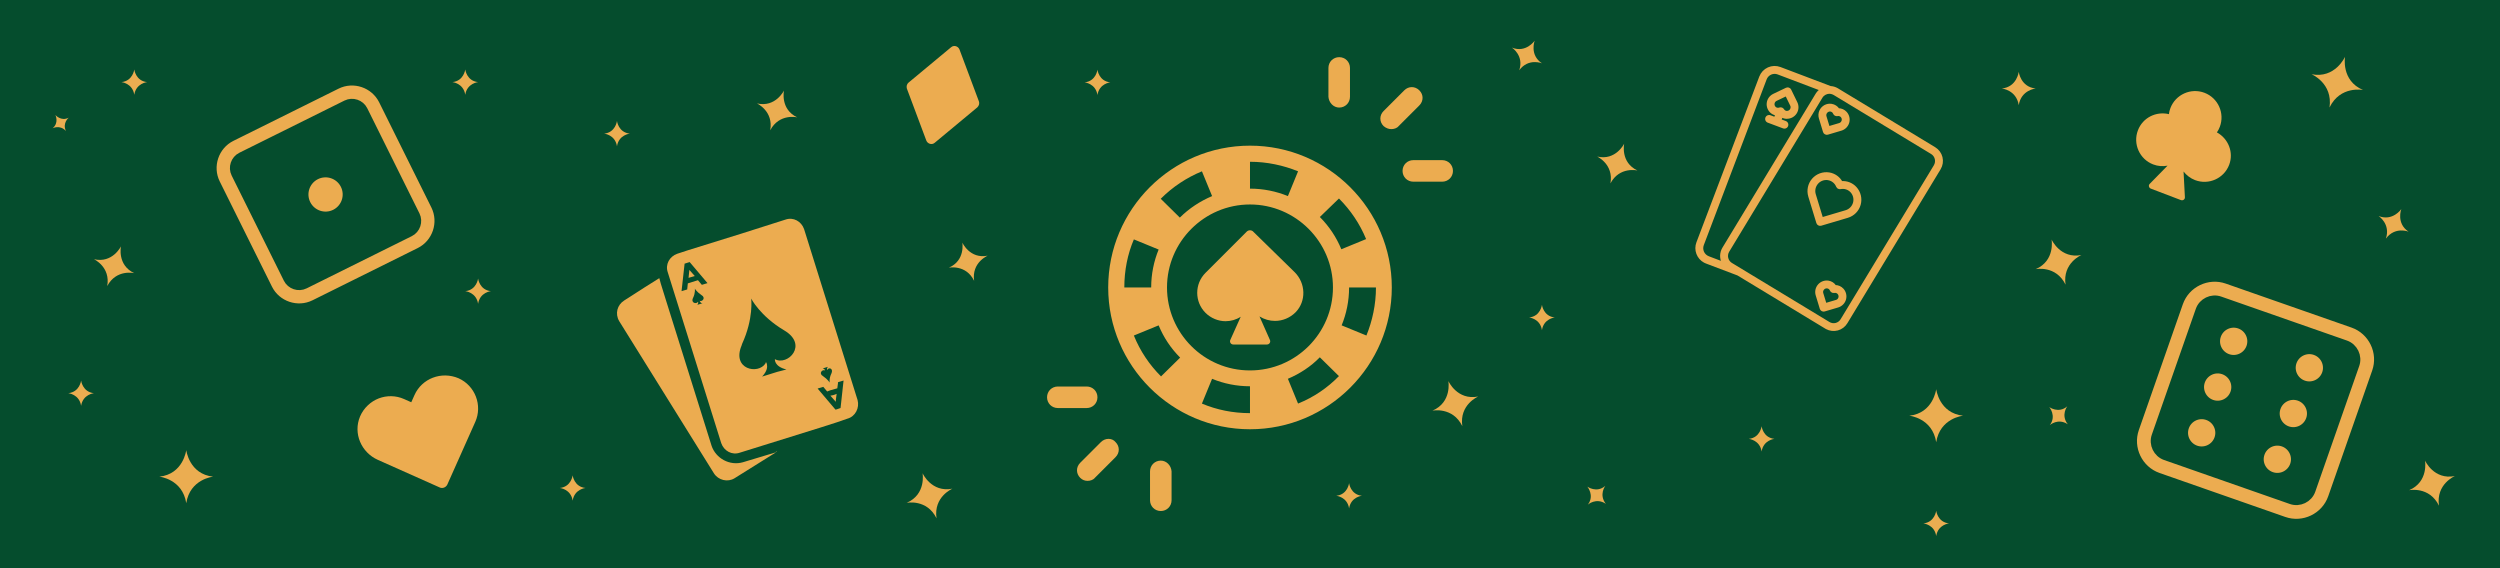 <?xml version="1.0" encoding="UTF-8"?>
<svg id="Layer_2" data-name="Layer 2" xmlns="http://www.w3.org/2000/svg" viewBox="0 0 1100 250">
  <defs>
    <style>
      .cls-1 {
        stroke: #ecac50;
        stroke-linecap: round;
        stroke-linejoin: round;
      }

      .cls-1, .cls-2, .cls-3, .cls-4 {
        fill: #ecac50;
      }

      .cls-2 {
        stroke-width: 4px;
      }

      .cls-2, .cls-3 {
        stroke: #054d2d;
        stroke-miterlimit: 10;
      }

      .cls-3 {
        stroke-width: 3px;
      }

      .cls-5 {
        fill: #ebad51;
      }

      .cls-5, .cls-4, .cls-6 {
        stroke-width: 0px;
      }

      .cls-6 {
        fill: #054d2d;
      }
    </style>
  </defs>
  <g id="Layer_1-2" data-name="Layer 1">
    <rect class="cls-6" width="1100" height="250"/>
    <g>
      <g>
        <path class="cls-4" d="m482.88,174.8c0-2.65-2.09-4.74-4.74-4.74h-12.7c-2.65,0-4.74,2.09-4.74,4.74s2.09,4.74,4.74,4.74h12.7c2.65,0,4.74-2.09,4.74-4.74Z"/>
        <path class="cls-4" d="m484.4,194.52l-9.1,9.1c-1.9,1.9-1.9,4.74,0,6.63.95.95,2.09,1.33,3.22,1.33s2.46-.38,3.22-1.33l9.1-9.1c1.9-1.9,1.9-4.74,0-6.63-1.52-1.9-4.55-1.9-6.44,0h0Z"/>
        <path class="cls-4" d="m510.75,202.67c-2.65,0-4.74,2.09-4.74,4.74v12.7c0,2.65,2.09,4.74,4.74,4.74s4.74-2.09,4.74-4.74v-12.7c-.19-2.65-2.28-4.74-4.74-4.74Z"/>
      </g>
      <g>
        <path class="cls-4" d="m617.12,75.2c0,2.65,2.09,4.74,4.74,4.74h12.7c2.65,0,4.74-2.09,4.74-4.74s-2.09-4.74-4.74-4.74h-12.7c-2.65,0-4.74,2.09-4.74,4.74Z"/>
        <path class="cls-4" d="m612.19,56.81c1.14,0,2.46-.38,3.22-1.33l9.1-9.1c1.9-1.9,1.9-4.74,0-6.63s-4.74-1.9-6.63,0l-9.1,9.1c-1.9,1.9-1.9,4.74,0,6.63,1.14.95,2.27,1.33,3.41,1.33Z"/>
        <path class="cls-4" d="m589.25,47.33c2.65,0,4.74-2.09,4.74-4.74v-12.7c0-2.65-2.09-4.74-4.74-4.74s-4.74,2.09-4.74,4.74v12.7c.19,2.65,2.28,4.74,4.74,4.74Z"/>
      </g>
      <g>
        <path class="cls-4" d="m550,64.09c-34.41,0-62.39,27.98-62.39,62.39s27.98,62.39,62.39,62.39,62.39-27.98,62.39-62.39-27.98-62.39-62.39-62.39Zm39.14,23.25c5.12,5.12,9.19,11.16,11.95,17.86l-10.9,4.47c-2.23-5.39-5.39-10.11-9.46-14.19l8.41-8.14Zm-39.14-16.16c7.49,0,14.71,1.58,21.15,4.2l-4.47,10.9c-5.12-2.1-10.77-3.28-16.68-3.28v-11.82Zm-21.15,4.2l4.47,10.9c-5.25,2.23-10.11,5.39-14.19,9.46l-8.41-8.28c5.25-5.25,11.43-9.33,18.13-12.08h0Zm-29.95,29.95l10.9,4.47c-2.1,5.12-3.28,10.77-3.28,16.68h-11.82c0-7.49,1.44-14.71,4.2-21.15h0Zm11.95,60.29c-5.12-5.12-9.19-11.16-11.95-17.99l10.9-4.47c2.23,5.39,5.39,10.11,9.46,14.19l-8.41,8.27Zm39.14,16.16c-7.49,0-14.58-1.44-21.15-4.2l4.47-10.9c5.12,2.1,10.77,3.28,16.68,3.28v11.82Zm-36.51-55.3c0-20.1,16.42-36.51,36.51-36.51s36.51,16.42,36.51,36.51-16.29,36.51-36.51,36.51-36.51-16.42-36.51-36.51h0Zm57.66,51.09l-4.47-10.9c5.25-2.23,10.11-5.39,14.05-9.46l8.41,8.28c-5.12,5.25-11.16,9.33-17.99,12.08h0Zm19.18-34.41c2.1-5.12,3.28-10.77,3.28-16.68h11.82c0,7.49-1.58,14.71-4.2,21.15l-10.9-4.47Z"/>
        <path class="cls-4" d="m551.44,101.92c-.79-.79-2.1-.79-2.89,0l-18.13,18.13c-4.86,4.86-4.86,12.74,0,17.6,2.36,2.36,5.65,3.68,8.8,3.68,2.36,0,4.73-.66,6.7-1.97l-4.6,10.25c-.39.92.26,1.97,1.31,1.97h14.84c1.05,0,1.71-1.05,1.31-1.97l-4.6-10.38c2.1,1.31,4.47,1.97,6.83,1.97,3.28,0,6.57-1.31,9.06-3.81,4.73-4.86,4.47-12.74-.39-17.6l-18.26-17.86Z"/>
      </g>
    </g>
    <path class="cls-4" d="m190.47,166.18c-3.49,1.34-6.47,3.99-8.1,7.65l-1.41,3.16-3.16-1.41c-3.66-1.63-7.65-1.62-11.14-.29s-6.66,4.21-8.25,7.99c-3.1,7.39.53,15.79,7.85,19.06l27.28,12.17c1.16.52,2.61-.03,3.25-1.24l12.32-27.61c3.27-7.32-.05-15.98-7.37-19.24-3.78-1.59-7.77-1.57-11.26-.24h0Z"/>
    <path class="cls-4" d="m975.44,58.25c.51-.74.92-1.51,1.27-2.42,2.28-5.99-.74-12.72-6.73-15s-12.72.74-15,6.73c-.35.91-.56,1.76-.66,2.66-5.65-1.34-11.52,1.55-13.64,7.13-2.28,5.99.74,12.72,6.73,15,2.13.81,4.29.94,6.31.54l-7.8,7.96c-.72.66-.45,1.8.46,2.15l13.2,5.03c.91.35,1.87-.33,1.77-1.3l-.59-11.27c1.24,1.63,3.04,3.02,5.07,3.79,5.99,2.28,12.72-.74,15-6.73,2.09-5.48-.38-11.54-5.39-14.26h0Z"/>
    <path class="cls-4" d="m422.17,21.76c-.61-1.51-2.5-2.01-3.68-.98l-18.76,15.59c-.72.6-1,1.65-.7,2.63l8.55,22.85c.61,1.51,2.5,2.01,3.68.98l18.76-15.59c.75-.7,1.03-1.75.7-2.63l-8.55-22.85Z"/>
    <g>
      <path class="cls-4" d="m313.07,196.07c-24.21-77.4-21.93-69.68-22.97-73.69-5.64,3.46-6.56,4.17-15.46,9.84-3.05,1.91-4.14,5.8-2.18,9.11l41.65,66.91c1.91,3.05,6.05,4.09,9.11,2.18l18.3-11.44-14.67,4.42c-5.73,1.64-11.89-1.64-13.79-7.33h0Z"/>
      <path class="cls-4" d="m341.72,198.67l.2-.3-.71.4.51-.1Z"/>
      <path class="cls-4" d="m377.32,175.98l-23.52-75.16c-1.2-3.45-4.73-5.4-8.18-4.2l-19.08,6.07c-29.28,9.1-24.82,7.71-28.52,8.95-3.45,1.2-5.4,4.73-4.2,8.18l23.52,75.16c1.2,3.45,4.73,5.4,8.18,4.2,37.96-11.83,40.96-12.68,47.35-14.97,3.5-.94,5.4-4.73,4.46-8.23h0Zm-11.48-11.72c-1.13,2.32-.78,4.1-.78,4.1,0,0-.8-1.42-2.92-2.85-2.07-1.18-.34-3.09.83-2.53,0,0,.16-.56-.96-.87l2.23-.7c-.61.91-.26,1.37-.26,1.37.2-.3.41-.61.92-.7s1.67.47.95,2.18h0Zm-56.76-30.83l-2.23.7c.61-.91.26-1.37.26-1.37-.56,1.16-3.3.64-2.17-1.68,1.13-2.32.78-4.1.78-4.1,0,0,.8,1.42,2.92,2.85,2.07,1.18.34,3.09-.83,2.53.3.2.2,1.01,1.26,1.07h0Zm-1.97-10.14l-4.47,1.39-.27,2.68-2.49.75,1.34-12.1,2.23-.7,7.85,9.27-2.49.75-1.71-2.04Zm28.22,42.41c2.4-2.57,2.31-4.39,2.11-5.41-.15-.76-.45-.97-.45-.97.05.25-.2.3-.16.56-3.22,5.1-15.01,2.65-10.49-7.96-.05-.25.2-.3.16-.56,5.18-11.27,4.02-19.99,4.02-19.99,0,0,3.86,7.67,14.56,14.02,10.7,6.34,1.48,15.76-4.13,12.64,0,0-.42,3.24,5.09,4.54l-4.01,1.04-6.7,2.09Zm35.37,6.03l-.86,7.8-1.73.6-.51.1-7.85-9.27,2.49-.75,1.71,2.04,1.47-.55,2.99-.84.32-2.43-.05-.25,2.49-.75-.48,4.3Z"/>
      <path class="cls-4" d="m365.37,174.09l2.37,2.7.06-1.06.32-2.43-1.47.55-1.27.25Z"/>
      <path class="cls-4" d="m302.96,122.25l2.74-.79-2.37-2.7-.37,3.49Z"/>
    </g>
    <path class="cls-5" d="m81.95,221.4c1.67-10.69,11.85-11.67,11.85-11.67-10.58-1.1-11.85-11.68-11.85-11.68,0,0-1.28,10.58-11.85,11.68,0,0,10.18.98,11.85,11.67Z"/>
    <path class="cls-5" d="m851.93,194.58c1.67-10.69,11.85-11.67,11.85-11.67-10.58-1.1-11.85-11.68-11.85-11.68,0,0-1.28,10.58-11.85,11.68,0,0,10.18.98,11.85,11.67Z"/>
    <path class="cls-5" d="m1024.99,47.29c4.73-9.73,14.75-7.69,14.75-7.69-9.79-4.15-7.92-14.63-7.92-14.63,0,0-4.32,9.74-14.75,7.69,0,0,9.45,3.92,7.92,14.63Z"/>
    <path class="cls-5" d="m1049.79,104.99c4.04-5.46,9.98-3.05,9.98-3.05-5.56-3.68-3.2-9.94-3.2-9.94,0,0-3.78,5.51-9.98,3.05,0,0,5.37,3.51,3.2,9.94h0Z"/>
    <path class="cls-5" d="m668.47,30.9c4.04-5.46,9.98-3.05,9.98-3.05-5.56-3.68-3.2-9.94-3.2-9.94,0,0-3.78,5.51-9.98,3.05,0,0,5.37,3.51,3.2,9.94h0Z"/>
    <path class="cls-5" d="m708.59,80.69c4.02-7.57,11.9-5.67,11.9-5.67-7.63-3.56-5.85-11.81-5.85-11.81,0,0-3.69,7.59-11.9,5.67,0,0,7.37,3.37,5.85,11.81h0Z"/>
    <path class="cls-5" d="m338.9,57.31c4.02-7.57,11.9-5.67,11.9-5.67-7.63-3.56-5.85-11.81-5.85-11.81,0,0-3.69,7.59-11.9,5.67,0,0,7.37,3.37,5.85,11.81h0Z"/>
    <path class="cls-5" d="m47.18,125.86c4.02-7.57,11.9-5.67,11.9-5.67-7.63-3.56-5.85-11.81-5.85-11.81,0,0-3.69,7.59-11.9,5.67,0,0,7.37,3.37,5.85,11.81h0Z"/>
    <path class="cls-5" d="m28.99,57.62c-1.61-3.54,1.25-5.84,1.25-5.84-3.39,1.75-5.86-1.17-5.86-1.17,0,0,1.7,3.42-1.26,5.84,0,0,3.25-1.71,5.86,1.17h0Z"/>
    <path class="cls-5" d="m888.25,46.27c1.05-6.71,7.44-7.33,7.44-7.33-6.64-.69-7.44-7.32-7.44-7.32,0,0-.8,6.64-7.44,7.32,0,0,6.39.62,7.44,7.33h0Z"/>
    <path class="cls-5" d="m637.28,167.65s1.69,9.33-7.01,13.04c0,0,8.92-1.84,13.15,6.81-1.39-9.53,7.01-13.04,7.01-13.04-9.28,1.84-13.15-6.81-13.15-6.81h0Z"/>
    <path class="cls-5" d="m405.93,208.21s1.69,9.33-7.01,13.04c0,0,8.92-1.84,13.15,6.81-1.39-9.53,7.01-13.04,7.01-13.04-9.28,1.84-13.15-6.81-13.15-6.81h0Z"/>
    <path class="cls-5" d="m423.42,106.72s1.43,7.91-5.95,11.06c0,0,7.57-1.56,11.15,5.78-1.18-8.08,5.95-11.06,5.95-11.06-7.88,1.56-11.15-5.78-11.15-5.78h0Z"/>
    <path class="cls-5" d="m902.7,105.39s1.69,9.33-7.01,13.04c0,0,8.92-1.84,13.15,6.81-1.39-9.53,7.01-13.04,7.01-13.04-9.28,1.84-13.15-6.81-13.15-6.81h0Z"/>
    <path class="cls-5" d="m1067.01,202.65s1.69,9.33-7.01,13.04c0,0,8.92-1.84,13.15,6.81-1.39-9.53,7.01-13.04,7.01-13.04-9.28,1.84-13.15-6.81-13.15-6.81h0Z"/>
    <path class="cls-5" d="m775.11,187.54s-.61,5.04-5.64,5.56c0,0,4.85.47,5.64,5.56.8-5.09,5.64-5.56,5.64-5.56-5.04-.52-5.64-5.56-5.64-5.56h0Z"/>
    <path class="cls-5" d="m851.93,224.74s-.61,5.04-5.64,5.56c0,0,4.85.47,5.64,5.56.8-5.09,5.64-5.56,5.64-5.56-5.04-.52-5.64-5.56-5.64-5.56h0Z"/>
    <path class="cls-5" d="m35.69,167.44s-.61,5.04-5.64,5.56c0,0,4.85.47,5.64,5.56.8-5.09,5.64-5.56,5.64-5.56-5.04-.52-5.64-5.56-5.64-5.56h0Z"/>
    <path class="cls-5" d="m251.97,209.15s-.61,5.04-5.64,5.56c0,0,4.85.47,5.64,5.56.8-5.09,5.64-5.56,5.64-5.56-5.04-.52-5.64-5.56-5.64-5.56h0Z"/>
    <path class="cls-5" d="m698.43,214.12s3.27,3.87.23,7.92c0,0,3.65-3.23,7.91-.35-3.19-4.05-.23-7.92-.23-7.92-3.81,3.33-7.91.35-7.91.35h0Z"/>
    <path class="cls-5" d="m901.69,179.12s3.27,3.87.23,7.92c0,0,3.65-3.23,7.91-.35-3.19-4.05-.23-7.92-.23-7.92-3.81,3.33-7.91.35-7.91.35h0Z"/>
    <path class="cls-5" d="m271.47,53.24s-.61,5.04-5.64,5.56c0,0,4.85.47,5.64,5.56.8-5.09,5.64-5.56,5.64-5.56-5.04-.52-5.64-5.56-5.64-5.56h0Z"/>
    <path class="cls-5" d="m59.08,30.57s-.61,5.04-5.64,5.56c0,0,4.85.47,5.64,5.56.8-5.09,5.64-5.56,5.64-5.56-5.04-.52-5.64-5.56-5.64-5.56h0Z"/>
    <path class="cls-5" d="m593.6,212.58s-.61,5.04-5.64,5.56c0,0,4.85.47,5.64,5.56.8-5.09,5.64-5.56,5.64-5.56-5.04-.52-5.64-5.56-5.64-5.56h0Z"/>
    <path class="cls-5" d="m482.88,30.68s-.61,5.04-5.64,5.56c0,0,4.85.47,5.64,5.56.8-5.09,5.64-5.56,5.64-5.56-5.04-.52-5.64-5.56-5.64-5.56h0Z"/>
    <path class="cls-5" d="m204.71,30.57s-.61,5.04-5.64,5.56c0,0,4.85.47,5.64,5.56.8-5.09,5.64-5.56,5.64-5.56-5.04-.52-5.64-5.56-5.64-5.56h0Z"/>
    <path class="cls-5" d="m678.46,134.13s-.61,5.04-5.64,5.56c0,0,4.85.47,5.64,5.56.8-5.09,5.64-5.56,5.64-5.56-5.04-.52-5.64-5.56-5.64-5.56h0Z"/>
    <path class="cls-5" d="m210.36,122.55s-.61,5.04-5.64,5.56c0,0,4.85.47,5.64,5.56.8-5.09,5.64-5.56,5.64-5.56-5.04-.52-5.64-5.56-5.64-5.56h0Z"/>
    <g>
      <path class="cls-1" d="m805.41,38.37l-22.18-8.41c-1.67-.63-3.51-.58-5.14.15s-2.89,2.08-3.53,3.74l-27.67,72.97c-.58,1.52-.58,3.2,0,4.73.57,1.53,1.67,2.79,3.11,3.57.26.14.53.26.8.36l13.91,5.27,38.7,23.44c.1.05.2.11.29.17,1.48.79,3.21.99,4.83.55,1.62-.44,3.01-1.49,3.88-2.93l41.04-67.76c.9-1.49,1.17-3.27.76-4.96-.41-1.69-1.48-3.14-2.97-4.05l-42.89-25.97c-.9-.52-1.9-.82-2.94-.88h0Zm-53.74,74.83c-1.05-.4-1.9-1.21-2.37-2.23-.46-1.03-.5-2.2-.11-3.25l27.67-72.97c.4-1.05,1.2-1.91,2.23-2.37,1.03-.46,2.2-.5,3.25-.1l18.94,7.18c-.79.52-1.46,1.21-1.96,2.02l-41.03,67.76c-1.18,1.96-1.25,4.39-.19,6.41l-6.45-2.45Zm99.67-40.24l-41.04,67.76c-.56.94-1.47,1.61-2.52,1.87-1.06.26-2.17.08-3.1-.49l-42.89-25.97c-.93-.56-1.59-1.47-1.85-2.53-.26-1.05-.09-2.17.47-3.09l41.03-67.77c.73-1.2,2.03-1.94,3.43-1.96.16.04.33.05.49.02.6.06,1.18.25,1.7.56l42.89,25.97c.93.56,1.59,1.47,1.85,2.53.26,1.05.09,2.17-.47,3.1h0Z"/>
      <path class="cls-1" d="m796.12,86.33l3.56,11.67h0c.04.11.1.22.17.31.02.04.04.08.06.12h0c.21.25.5.4.82.44.04,0,.09-.01.13-.01h0c.12,0,.24,0,.35-.03l11.7-3.47h0c2.57-.76,4.58-2.79,5.3-5.38.72-2.59.06-5.36-1.75-7.35-1.58-1.73-3.87-2.63-6.21-2.44-1.13-2.05-3.15-3.46-5.46-3.83-2.65-.41-5.33.57-7.09,2.59-1.76,2.03-2.35,4.82-1.57,7.39h0Zm8.27-7.55c1.8.29,3.32,1.51,3.99,3.2.02.04.05.07.07.11.07.14.18.27.3.37.06.05.12.09.19.13.14.07.28.12.44.14.09.01.18.01.26,0,.04,0,.08,0,.12,0h0c1.79-.38,3.64.22,4.87,1.56,1.23,1.36,1.68,3.26,1.18,5.02-.5,1.77-1.86,3.15-3.62,3.67l-10.53,3.12-3.2-10.5h0c-.54-1.76-.13-3.66,1.07-5.05,1.2-1.39,3.03-2.06,4.84-1.78h0Z"/>
      <path class="cls-1" d="m801.04,48.73c-.48,1.02-.57,2.19-.23,3.28l1.8,5.93h0c.04.11.1.22.17.31.02.04.04.08.06.12h0c.21.25.5.4.82.44.04,0,.09-.01.13-.01.12,0,.24,0,.35-.03l5.94-1.76h0c1.51-.45,2.68-1.64,3.1-3.15.42-1.52.03-3.14-1.03-4.3-.84-.92-2.03-1.44-3.27-1.44-.69-1.04-1.78-1.73-3.01-1.93-.97-.16-1.97,0-2.85.47-.87.46-1.57,1.2-1.99,2.09h0Zm4.44-.14c.35.05.67.2.95.42.27.22.48.51.61.84.02.04.05.08.08.12.04.07.08.14.13.2.05.06.11.12.17.17.06.05.12.09.18.12.07.04.15.07.23.09.07.02.14.04.21.04.09.01.17.01.26,0,.04,0,.08,0,.13,0,.34-.08.7-.06,1.04.05.34.11.64.3.87.56.48.54.66,1.28.46,1.98-.2.7-.73,1.24-1.43,1.45l-4.77,1.41-1.44-4.75c-.15-.5-.11-1.03.11-1.5.19-.41.51-.75.9-.97.4-.22.86-.3,1.3-.23h0Z"/>
      <path class="cls-1" d="m801.19,135.74c.04.11.1.22.17.31.02.04.04.08.06.11.2.25.5.41.82.44.04,0,.09-.01.13-.01.12,0,.24,0,.35-.03l5.94-1.76h0c1.51-.45,2.68-1.64,3.1-3.15.42-1.51.03-3.14-1.03-4.3-.84-.91-2.03-1.44-3.27-1.44-.69-1.04-1.78-1.74-3-1.93-1.55-.24-3.12.33-4.15,1.52-1.03,1.19-1.38,2.82-.92,4.33l1.8,5.92Zm2.88-9.34c.71.11,1.3.59,1.56,1.26.02.04.04.07.07.1.04.08.09.15.14.22.1.12.22.22.36.29.07.04.14.07.21.09.15.05.32.07.48.05.04,0,.09,0,.13,0,.34-.08.7-.06,1.04.05.34.11.64.3.87.56.31.33.49.76.54,1.21.04.45-.06.9-.3,1.29-.27.45-.69.78-1.19.92l-4.77,1.41-1.45-4.75c-.15-.5-.12-1.04.11-1.51.19-.41.51-.75.91-.97.4-.22.86-.3,1.31-.23h0Z"/>
      <path class="cls-1" d="m786.28,51.76c1.57,0,3.03-.82,3.86-2.15.83-1.33.92-3,.23-4.42l-2.71-5.56s-.06-.09-.1-.13c-.05-.09-.12-.18-.19-.25-.04-.02-.08-.04-.12-.06-.09-.07-.19-.13-.29-.17-.05-.01-.11-.02-.17-.02-.1-.03-.2-.04-.3-.04-.07.01-.14.03-.2.05-.09.01-.18.03-.27.07l-5.59,2.68c-1.42.68-2.39,2.04-2.57,3.6-.18,1.56.46,3.11,1.69,4.09.21.16.43.31.66.43.45.23.94.39,1.44.46l-.64,1.66-2.18-.82h0c-.39-.15-.83-.08-1.17.17-.34.25-.52.66-.49,1.08.03.42.27.79.64.99.05.03.1.05.15.07l6.76,2.53c.41.15.88.08,1.21-.2.34-.28.5-.72.43-1.15-.07-.43-.37-.8-.78-.95l-2.28-.85.66-1.72c.06.03.12.08.18.11h0c.65.35,1.38.53,2.12.52h0Zm-1.74-3.45s-.06-.07-.09-.1c-.03-.05-.07-.1-.11-.14h-.01s-.04-.03-.05-.04c-.06-.05-.12-.1-.19-.14-.05-.03-.1-.06-.15-.08h-.01s-.03-.01-.05-.01c-.08-.03-.15-.04-.23-.05-.06,0-.12-.02-.19-.02-.02,0-.03,0-.05,0-.08,0-.16.02-.24.04-.04,0-.09.01-.13.02-.67.26-1.42.15-1.98-.3-.36-.28-.61-.68-.72-1.12s-.08-.91.1-1.33c.2-.48.57-.87,1.04-1.1l4.49-2.15,2.18,4.47h0c.23.47.28,1,.13,1.51-.12.44-.38.82-.75,1.1s-.8.42-1.26.43c-.35,0-.7-.09-1.01-.27s-.56-.43-.74-.74h0Z"/>
    </g>
    <g>
      <path class="cls-2" d="m1035.34,142.25l-55.36-19.36c-8.71-3.05-18.38,1.61-21.42,10.32l-19.36,55.36c-3.05,8.71,1.61,18.38,10.32,21.42l55.36,19.36c8.71,3.05,18.38-1.61,21.42-10.32l19.36-55.36c3.05-8.71-1.61-18.38-10.32-21.42h0Zm-18.52,73.47c-1.22,3.48-5.14,5.37-8.62,4.15l-55.36-19.36c-3.48-1.22-5.37-5.14-4.15-8.62l19.36-55.36c1.22-3.48,5.14-5.37,8.62-4.15l55.36,19.36c3.48,1.22,5.37,5.14,4.15,8.62l-19.36,55.36Z"/>
      <path class="cls-2" d="m990.37,152.82c-1.46,4.17-6.02,6.37-10.19,4.91-4.17-1.46-6.37-6.02-4.91-10.19,1.46-4.17,6.02-6.37,10.19-4.91,4.17,1.46,6.37,6.02,4.91,10.19"/>
      <path class="cls-2" d="m983.33,172.95c-1.46,4.17-6.02,6.37-10.19,4.91-4.17-1.46-6.37-6.02-4.91-10.19,1.46-4.17,6.02-6.37,10.19-4.91,4.17,1.46,6.37,6.02,4.91,10.19"/>
      <path class="cls-2" d="m976.29,193.08c-1.46,4.17-6.02,6.37-10.19,4.91s-6.37-6.02-4.91-10.19,6.02-6.37,10.19-4.91,6.37,6.02,4.91,10.19"/>
      <path class="cls-2" d="m1023.66,164.46c-1.46,4.17-6.02,6.37-10.19,4.91s-6.37-6.02-4.91-10.19c1.46-4.17,6.02-6.37,10.19-4.91,4.17,1.46,6.37,6.02,4.91,10.19"/>
      <path class="cls-2" d="m1016.62,184.59c-1.46,4.17-6.02,6.37-10.19,4.91-4.17-1.46-6.37-6.02-4.91-10.19,1.46-4.17,6.02-6.37,10.19-4.91s6.37,6.02,4.91,10.19"/>
      <path class="cls-2" d="m1009.58,204.72c-1.46,4.17-6.02,6.37-10.19,4.91s-6.37-6.02-4.91-10.19c1.46-4.17,6.02-6.37,10.19-4.91,4.17,1.46,6.37,6.02,4.91,10.19"/>
    </g>
    <g>
      <path class="cls-3" d="m148.31,37.66l-46.29,22.98c-7.28,3.62-10.3,12.58-6.68,19.86l22.98,46.29c3.62,7.28,12.58,10.3,19.86,6.68l46.29-22.98c7.28-3.62,10.3-12.58,6.68-19.86l-22.98-46.29c-3.62-7.28-12.58-10.3-19.86-6.68h0Zm34.91,56.91c1.45,2.91.22,6.55-2.69,7.99l-46.29,22.98c-2.91,1.45-6.55.22-7.99-2.69l-22.98-46.29c-1.45-2.91-.22-6.55,2.69-7.99l46.29-22.98c2.91-1.45,6.55-.22,7.99,2.69l22.98,46.29Z"/>
      <path class="cls-3" d="m151.34,81.55c2.22,4.47.39,9.89-4.07,12.11s-9.89.39-12.11-4.07c-2.22-4.47-.39-9.89,4.07-12.11s9.89-.39,12.11,4.07"/>
    </g>
  </g>
</svg>